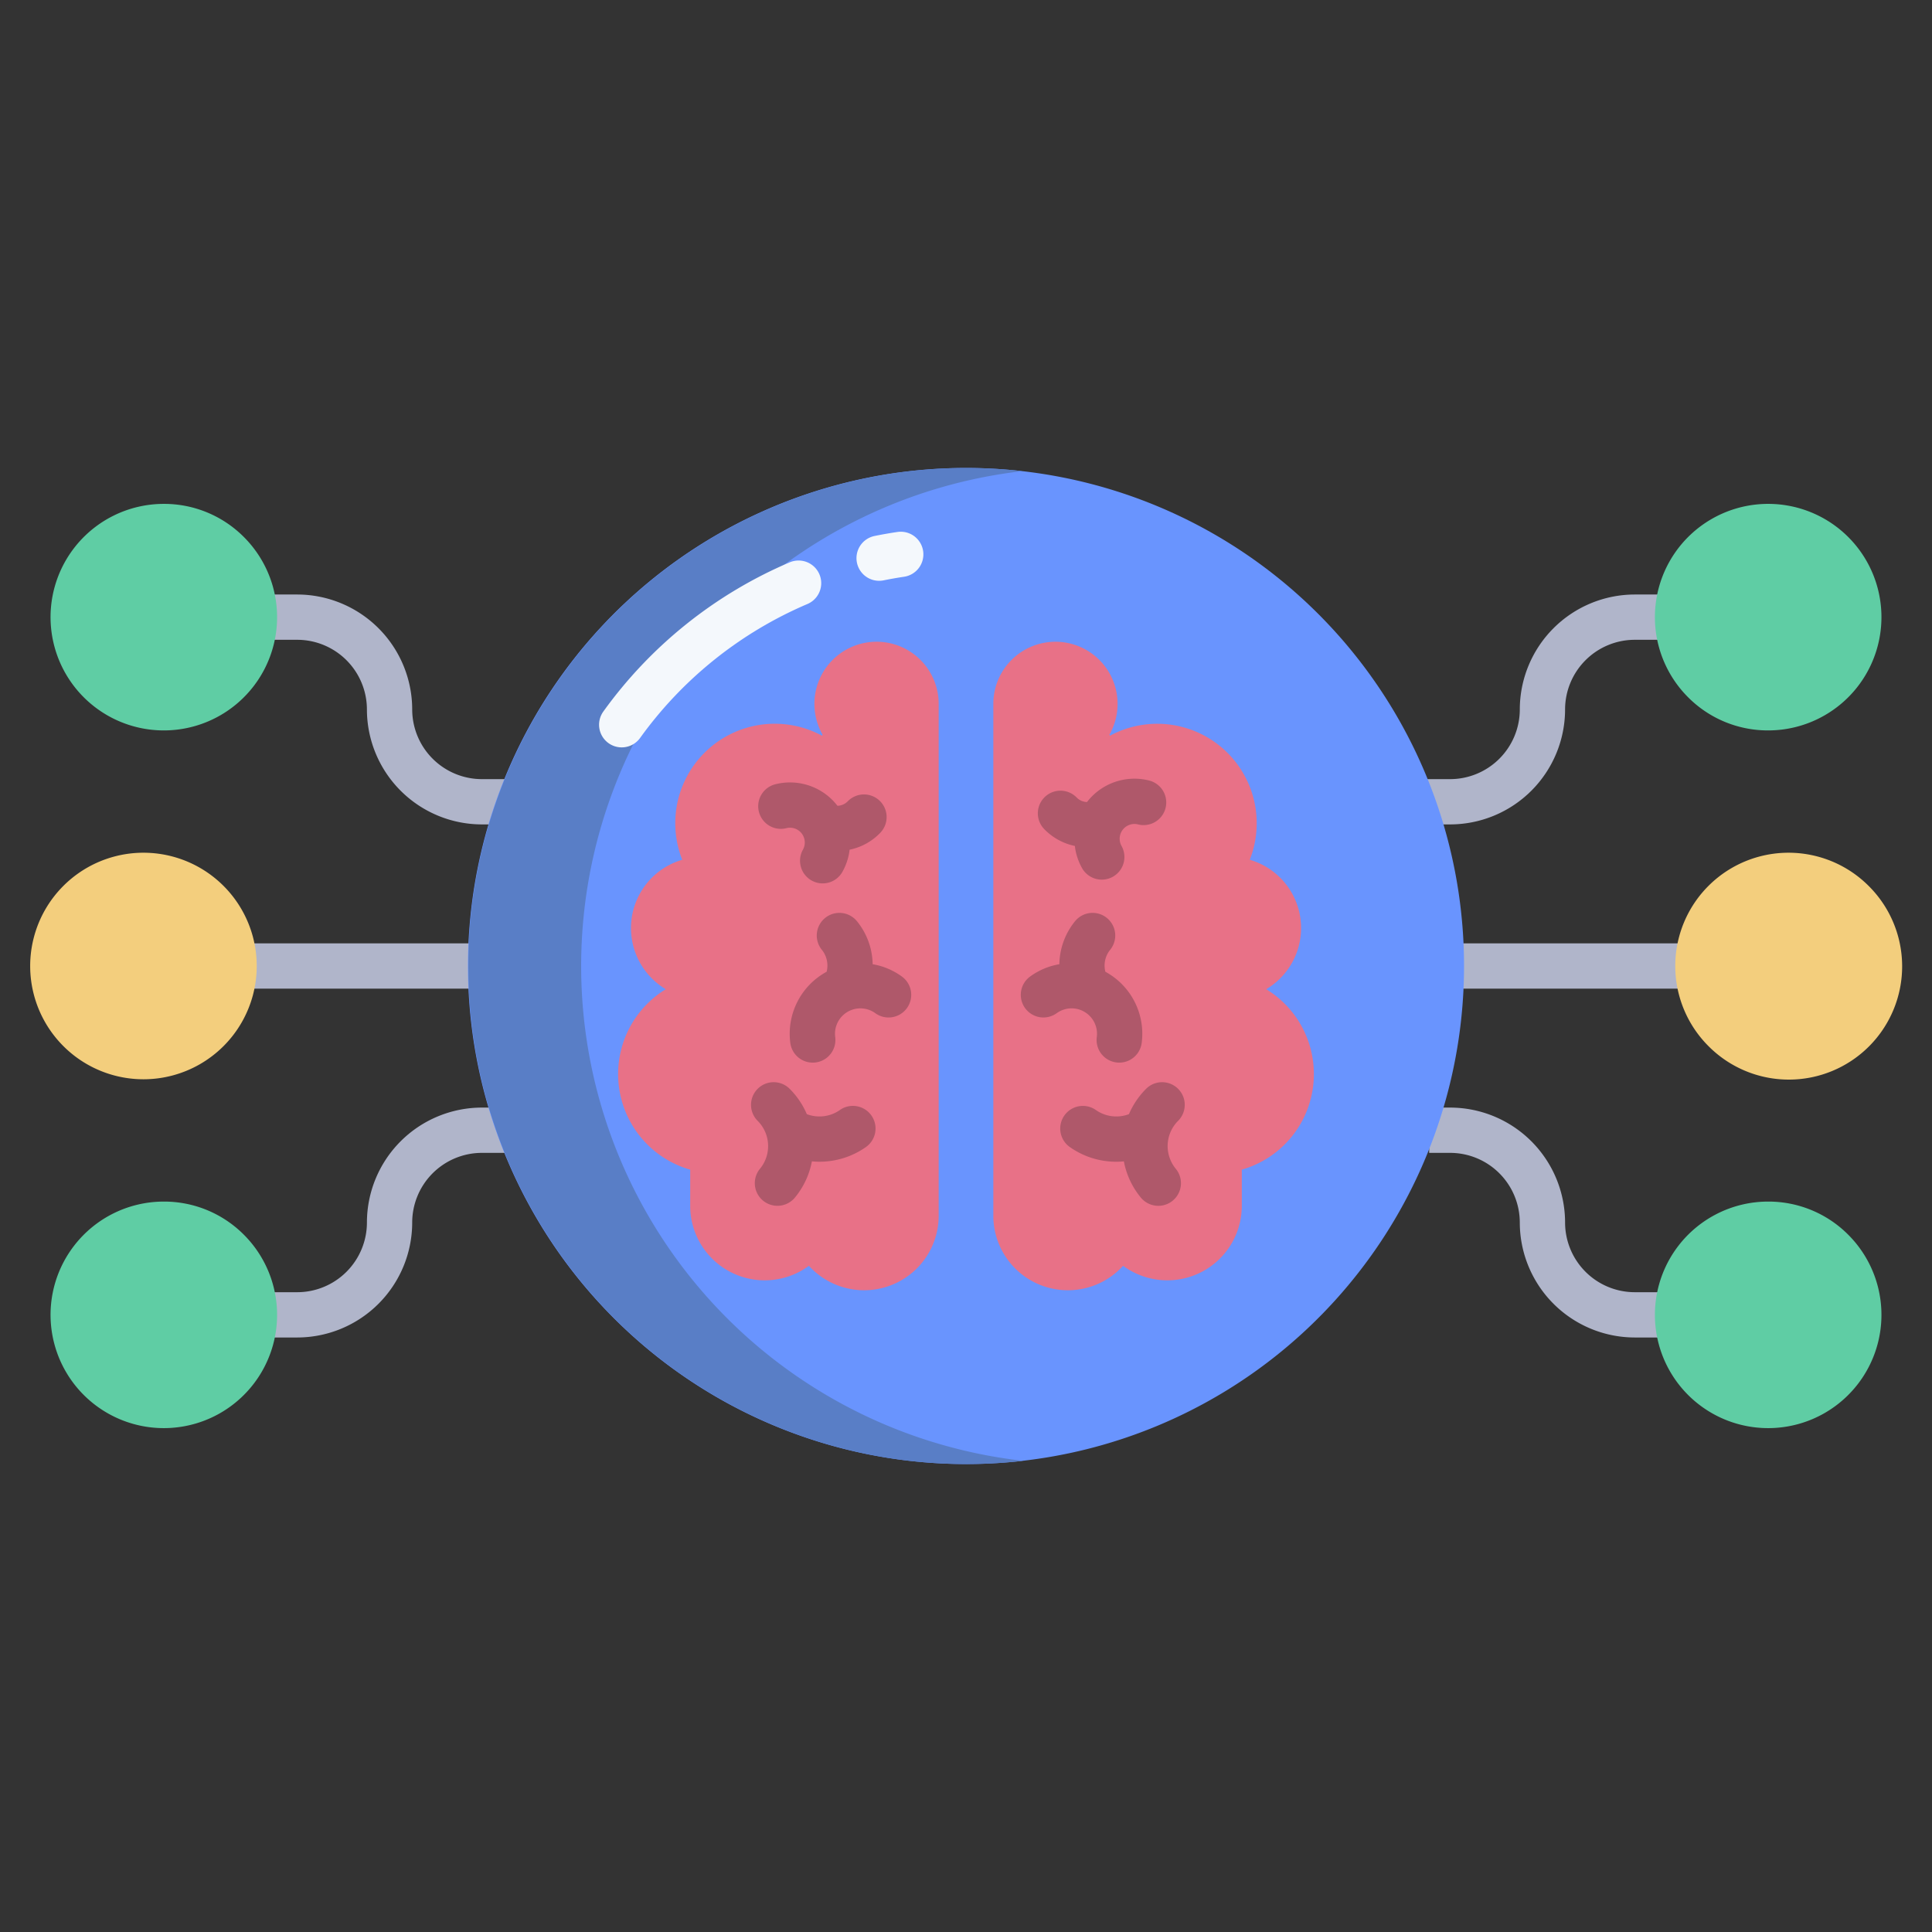 <svg id="Layer_1" height="512" viewBox="0 0 512 512" width="512" xmlns="http://www.w3.org/2000/svg" data-name="Layer 1"><rect x="0" y="0" width="512" height="512" fill="#333333" stroke="none"/><path d="m385.637 250h64.369v12h-64.369z" fill="#b0b5ca"/><path d="m444.609 354.448h-11.383a30.5 30.5 0 0 1 -30.464-30.463 18.485 18.485 0 0 0 -18.462-18.463h-5.552v-12h5.552a30.5 30.5 0 0 1 30.463 30.463 18.484 18.484 0 0 0 18.464 18.463h11.383z" fill="#b0b5ca"/><path d="m384.3 218.478h-6.452v-12h6.452a18.485 18.485 0 0 0 18.463-18.463 30.5 30.5 0 0 1 30.464-30.463h11.383v12h-11.384a18.484 18.484 0 0 0 -18.464 18.463 30.5 30.5 0 0 1 -30.462 30.463z" fill="#b0b5ca"/><path d="m495.208 234.774a30.018 30.018 0 1 0 -42.452 42.452 30.018 30.018 0 1 0 42.451-42.452z" fill="#f3ce7d"/><path d="m468.585 318.431a30.018 30.018 0 1 0 21.226 8.792 29.817 29.817 0 0 0 -21.226-8.792z" fill="#5fcda4"/><path d="m468.585 193.569a30.018 30.018 0 1 0 -21.226-8.792 29.823 29.823 0 0 0 21.226 8.792z" fill="#5fcda4"/><path d="m61.994 250h64.444v12h-64.444z" fill="#b0b5ca"/><path d="m78.774 354.448h-11.383v-12h11.383a18.484 18.484 0 0 0 18.464-18.463 30.5 30.5 0 0 1 30.462-30.463h6.552v12h-6.552a18.485 18.485 0 0 0 -18.463 18.463 30.5 30.5 0 0 1 -30.463 30.463z" fill="#b0b5ca"/><path d="m134.153 218.478h-6.453a30.5 30.5 0 0 1 -30.463-30.463 18.484 18.484 0 0 0 -18.464-18.463h-11.382v-12h11.383a30.5 30.5 0 0 1 30.464 30.463 18.485 18.485 0 0 0 18.462 18.463h6.452z" fill="#b0b5ca"/><path d="m16.791 234.774a30.018 30.018 0 0 0 42.452 42.452 30.018 30.018 0 0 0 -42.453-42.452z" fill="#f3ce7d"/><path d="m43.415 318.431a30.018 30.018 0 1 0 21.226 8.792 29.823 29.823 0 0 0 -21.226-8.792z" fill="#5fcda4"/><path d="m43.415 133.534a30.018 30.018 0 1 0 21.226 8.792 29.823 29.823 0 0 0 -21.226-8.792z" fill="#5fcda4"/><path d="m268.95 124.65a131.987 131.987 0 1 1 -144.3 118.4 131.976 131.976 0 0 1 144.3-118.4z" fill="#6994fe"/><path d="m294.16 194.97a26.364 26.364 0 0 1 37.04 32.88 18.835 18.835 0 0 1 4.36 34.3 26.343 26.343 0 0 1 -6.47 47.82v9.57a19.746 19.746 0 0 1 -31.46 15.91 19.759 19.759 0 0 1 -34.39-13.27v-135.65a16.465 16.465 0 1 1 30.77 8.16z" fill="#e87187"/><path d="m182.91 309.97a26.343 26.343 0 0 1 -6.47-47.82 18.848 18.848 0 0 1 4.36-34.3 26.356 26.356 0 0 1 37.04-32.88l.15-.28a16.466 16.466 0 1 1 30.77-8.16v135.65a19.759 19.759 0 0 1 -34.39 13.27 19.746 19.746 0 0 1 -31.46-15.91z" fill="#e87187"/><path d="m154.65 243.05a132.02 132.02 0 0 1 116.216-118.187c-.638-.072-1.274-.15-1.916-.213a131.987 131.987 0 1 0 2.184 262.487 131.97 131.97 0 0 1 -116.484-144.087z" fill="#597ec6"/><g fill="#af586a"><path d="m287.01 267.944a6.74 6.74 0 0 1 3.652 6.88 6 6 0 0 0 11.9 1.565 18.7 18.7 0 0 0 -9.626-18.864 6.629 6.629 0 0 1 1.254-5.8 6 6 0 1 0 -9.361-7.507 18.562 18.562 0 0 0 -3.635 7.517 18.784 18.784 0 0 0 -.457 3.794 19.159 19.159 0 0 0 -2.632.644 18.723 18.723 0 0 0 -5.069 2.584 6 6 0 1 0 7.012 9.738 6.75 6.75 0 0 1 1.826-.929 6.677 6.677 0 0 1 5.136.378z"/><path d="m282.751 223.6a15.841 15.841 0 0 0 2.1.585c.05.41.1.82.184 1.231a15.912 15.912 0 0 0 1.662 4.538 6 6 0 1 0 10.51-5.79 3.919 3.919 0 0 1 2.653-5.726 3.857 3.857 0 0 1 1.74.043 6 6 0 0 0 2.98-11.624 15.865 15.865 0 0 0 -16.515 5.691 3.918 3.918 0 0 1 -1.244-.235 3.872 3.872 0 0 1 -1.463-.936 6 6 0 1 0 -8.582 8.387 15.761 15.761 0 0 0 5.975 3.836z"/><path d="m310.13 307.265a9.428 9.428 0 0 1 2.081-10.227 6 6 0 1 0 -8.481-8.49 21.448 21.448 0 0 0 -4.55 6.714 9.441 9.441 0 0 1 -8.744-1.084 6 6 0 1 0 -6.881 9.831 21.26 21.26 0 0 0 8.858 3.591 21.494 21.494 0 0 0 3.436.276c.665 0 1.328-.042 1.988-.1a21.28 21.28 0 0 0 4.5 9.6 6 6 0 1 0 9.256-7.638 9.382 9.382 0 0 1 -1.463-2.473z"/><path d="m238.965 258.758a18.745 18.745 0 0 0 -5.07-2.585 19 19 0 0 0 -2.631-.643 18.765 18.765 0 0 0 -.457-3.792 18.557 18.557 0 0 0 -3.635-7.519 6 6 0 1 0 -9.361 7.507 6.633 6.633 0 0 1 1.254 5.8 18.7 18.7 0 0 0 -9.626 18.864 6 6 0 0 0 11.9-1.565 6.732 6.732 0 0 1 8.787-7.258 6.765 6.765 0 0 1 1.828.93 6 6 0 1 0 7.012-9.738z"/><path d="m208.4 219.476a3.846 3.846 0 0 1 1.741-.042 3.918 3.918 0 0 1 2.652 5.725 6 6 0 1 0 10.51 5.79 15.907 15.907 0 0 0 1.662-4.539c.083-.411.134-.821.184-1.23a15.584 15.584 0 0 0 8.075-4.421 6 6 0 1 0 -8.582-8.387 3.943 3.943 0 0 1 -2.707 1.17 15.865 15.865 0 0 0 -16.515-5.69 6 6 0 0 0 2.98 11.624z"/><path d="m222.564 294.178a9.441 9.441 0 0 1 -8.744 1.084 21.448 21.448 0 0 0 -4.55-6.714 6 6 0 1 0 -8.481 8.49 9.457 9.457 0 0 1 .616 12.694 6 6 0 0 0 9.256 7.638 21.28 21.28 0 0 0 4.5-9.6c.661.062 1.323.1 1.989.1a21.491 21.491 0 0 0 3.435-.276 21.26 21.26 0 0 0 8.858-3.591 6 6 0 1 0 -6.881-9.831z"/></g><path d="m232.975 153.917a6 6 0 0 1 -1.186-11.881c1.966-.4 3.976-.752 5.971-1.049a6 6 0 1 1 1.771 11.868c-1.792.268-3.594.584-5.359.942a6.052 6.052 0 0 1 -1.197.12z" fill="#f4f8fc"/><path d="m164.756 198.064a6 6 0 0 1 -4.864-9.506 117.663 117.663 0 0 1 49.389-39.533 6 6 0 0 1 4.7 11.042 105.671 105.671 0 0 0 -44.35 35.5 5.993 5.993 0 0 1 -4.875 2.497z" fill="#f4f8fc"/></svg>